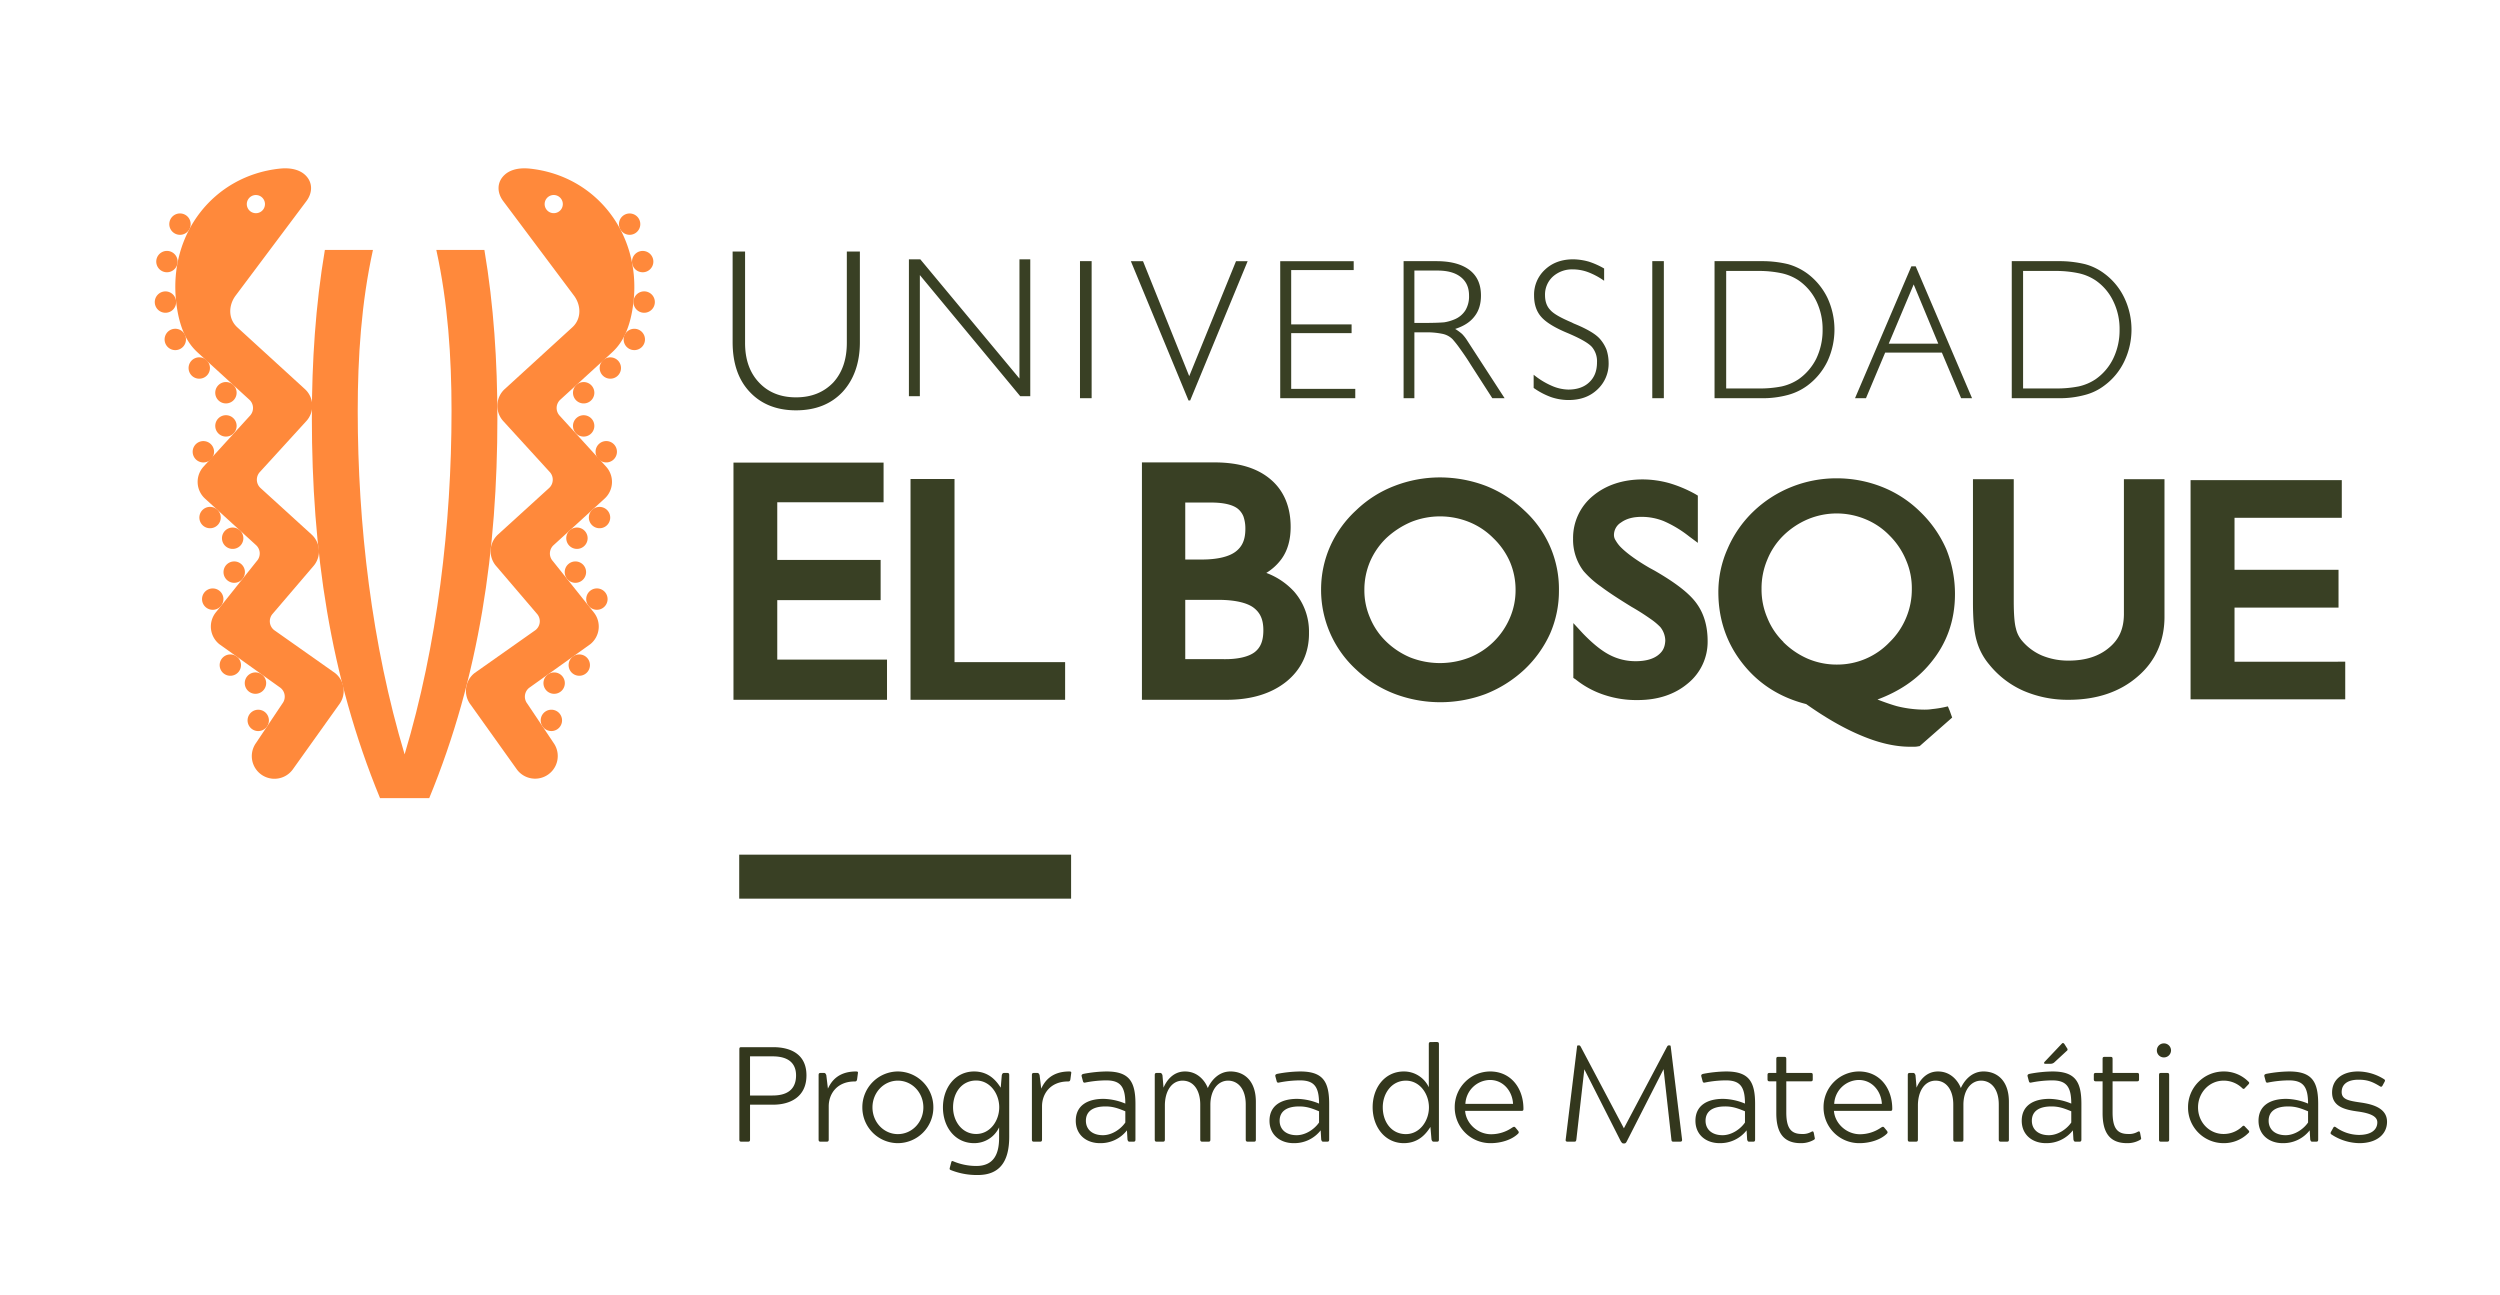 <svg id="facultad-logo-ueb-horizontal-a-dos-lineas" xmlns="http://www.w3.org/2000/svg" width="1500" height="776.873" viewBox="0 0 1500 776.873">
  <defs>
    <style>
      .cls-1 {
        fill: #ff893b;
      }

      .cls-2 {
        fill: #394024;
      }

      .cls-3 {
        fill: #33371d;
      }

      .cls-4 {
        fill: none;
      }
    </style>
  </defs>
  <g id="Capa_1" data-name="Capa 1" transform="translate(92.871 100.999)">
    <g id="Group_111" data-name="Group 111" transform="translate(0 0)">
      <g id="Group_110" data-name="Group 110">
        <path id="Path_835" data-name="Path 835" class="cls-1" d="M737.983,475.586c-30.24-73.429-40.9-149.46-40.9-227.875,0-33.816,2.164-67.689,7.8-101.035h28.847c-6.969,31.713-9.131,64.248-9.131,96.628,0,68.072,8.431,140.429,28.137,206.018,19.685-65.589,28.147-137.946,28.147-206.018,0-32.38-2.171-64.915-9.131-96.628H800.6c5.638,33.347,7.79,67.22,7.79,101.035,0,78.414-10.643,154.446-40.894,227.875Z" transform="translate(-602.832 -97.706)"/>
        <path id="Path_836" data-name="Path 836" class="cls-1" d="M764.99,181.622a6.411,6.411,0,1,1-.44,9.071A6.436,6.436,0,0,1,764.99,181.622Z" transform="translate(-511.962 -51.724)"/>
        <path id="Path_837" data-name="Path 837" class="cls-1" d="M764.99,189.986a6.407,6.407,0,1,1-.44,9.062A6.408,6.408,0,0,1,764.99,189.986Z" transform="translate(-511.962 -40.19)"/>
        <path id="Path_838" data-name="Path 838" class="cls-1" d="M770.665,196.512a6.41,6.41,0,1,1-.422,9.052A6.4,6.4,0,0,1,770.665,196.512Z" transform="translate(-504.099 -31.195)"/>
        <path id="Path_839" data-name="Path 839" class="cls-1" d="M763.283,218.3a6.408,6.408,0,1,1-.422,9.052A6.4,6.4,0,0,1,763.283,218.3Z" transform="translate(-514.3 -1.103)"/>
        <path id="Path_840" data-name="Path 840" class="cls-1" d="M763.14,226.624a6.411,6.411,0,1,1-.884,9.024A6.411,6.411,0,0,1,763.14,226.624Z" transform="translate(-514.838 10.698)"/>
        <path id="Path_841" data-name="Path 841" class="cls-1" d="M768.626,233.372a6.41,6.41,0,1,1-1,9A6.415,6.415,0,0,1,768.626,233.372Z" transform="translate(-507.367 20.09)"/>
        <path id="Path_842" data-name="Path 842" class="cls-1" d="M768.994,213.092a6.4,6.4,0,1,1-.441,9.052A6.376,6.376,0,0,1,768.994,213.092Z" transform="translate(-506.433 -8.293)"/>
        <path id="Path_843" data-name="Path 843" class="cls-1" d="M758.142,254.333a6.413,6.413,0,0,1,7.431,10.455,6.413,6.413,0,1,1-7.431-10.455Z" transform="translate(-522.237 49.318)"/>
        <path id="Path_844" data-name="Path 844" class="cls-1" d="M757.582,263.631a6.4,6.4,0,1,1-1.743,8.871A6.4,6.4,0,0,1,757.582,263.631Z" transform="translate(-523.199 62.291)"/>
        <path id="Path_845" data-name="Path 845" class="cls-1" d="M764.486,249.786a6.4,6.4,0,1,1-1.521,8.931A6.393,6.393,0,0,1,764.486,249.786Z" transform="translate(-513.482 43.051)"/>
        <path id="Path_846" data-name="Path 846" class="cls-1" d="M776.3,170.151a6.4,6.4,0,1,1,2.964,8.55A6.4,6.4,0,0,1,776.3,170.151Z" transform="translate(-494.338 -70.272)"/>
        <path id="Path_847" data-name="Path 847" class="cls-1" d="M778.135,163.214a6.417,6.417,0,1,1,6.109,6.709A6.419,6.419,0,0,1,778.135,163.214Z" transform="translate(-490.922 -83.273)"/>
        <path id="Path_848" data-name="Path 848" class="cls-1" d="M777.88,154.512a6.4,6.4,0,1,1,7.49,5.107A6.4,6.4,0,0,1,777.88,154.512Z" transform="translate(-491.427 -97.371)"/>
        <path id="Path_849" data-name="Path 849" class="cls-1" d="M775.348,147.112a6.4,6.4,0,1,1,8.752,2.3A6.4,6.4,0,0,1,775.348,147.112Z" transform="translate(-495.966 -110.399)"/>
        <path id="Path_850" data-name="Path 850" class="cls-1" d="M771.707,175.4a6.4,6.4,0,1,1-.422,9.059A6.405,6.405,0,0,1,771.707,175.4Z" transform="translate(-502.677 -60.325)"/>
        <path id="Path_851" data-name="Path 851" class="cls-1" d="M683.458,181.622a6.415,6.415,0,1,0,.419,9.071A6.435,6.435,0,0,0,683.458,181.622Z" transform="translate(-636.446 -51.724)"/>
        <path id="Path_852" data-name="Path 852" class="cls-1" d="M683.458,189.986a6.411,6.411,0,1,0,.419,9.062A6.407,6.407,0,0,0,683.458,189.986Z" transform="translate(-636.446 -40.19)"/>
        <path id="Path_853" data-name="Path 853" class="cls-1" d="M677.762,196.512a6.41,6.41,0,1,0,.44,9.052A6.378,6.378,0,0,0,677.762,196.512Z" transform="translate(-644.309 -31.195)"/>
        <path id="Path_854" data-name="Path 854" class="cls-1" d="M685.144,218.3a6.409,6.409,0,1,0,.429,9.052A6.392,6.392,0,0,0,685.144,218.3Z" transform="translate(-634.106 -1.103)"/>
        <path id="Path_855" data-name="Path 855" class="cls-1" d="M685.3,226.624a6.415,6.415,0,1,0,.881,9.024A6.4,6.4,0,0,0,685.3,226.624Z" transform="translate(-633.57 10.698)"/>
        <path id="Path_856" data-name="Path 856" class="cls-1" d="M679.8,233.372a6.41,6.41,0,1,0,1.021,9A6.389,6.389,0,0,0,679.8,233.372Z" transform="translate(-641.038 20.09)"/>
        <path id="Path_857" data-name="Path 857" class="cls-1" d="M679.454,213.092a6.41,6.41,0,1,0,.421,9.052A6.391,6.391,0,0,0,679.454,213.092Z" transform="translate(-641.975 -8.293)"/>
        <path id="Path_858" data-name="Path 858" class="cls-1" d="M690.309,254.333a6.416,6.416,0,1,0,1.5,8.931A6.39,6.39,0,0,0,690.309,254.333Z" transform="translate(-626.174 49.318)"/>
        <path id="Path_859" data-name="Path 859" class="cls-1" d="M690.85,263.631a6.4,6.4,0,1,0,1.764,8.871A6.4,6.4,0,0,0,690.85,263.631Z" transform="translate(-625.215 62.291)"/>
        <path id="Path_860" data-name="Path 860" class="cls-1" d="M683.948,249.786a6.4,6.4,0,1,0,1.524,8.931A6.4,6.4,0,0,0,683.948,249.786Z" transform="translate(-634.924 43.051)"/>
        <path id="Path_861" data-name="Path 861" class="cls-1" d="M672.151,170.151a6.409,6.409,0,1,0-2.964,8.55A6.407,6.407,0,0,0,672.151,170.151Z" transform="translate(-654.079 -70.272)"/>
        <path id="Path_862" data-name="Path 862" class="cls-1" d="M670.3,163.214a6.406,6.406,0,1,0-6.088,6.709A6.409,6.409,0,0,0,670.3,163.214Z" transform="translate(-657.498 -83.273)"/>
        <path id="Path_863" data-name="Path 863" class="cls-1" d="M670.573,154.512a6.406,6.406,0,1,0-7.49,5.107A6.406,6.406,0,0,0,670.573,154.512Z" transform="translate(-656.987 -97.371)"/>
        <path id="Path_864" data-name="Path 864" class="cls-1" d="M673.1,147.112a6.412,6.412,0,1,0-8.771,2.3A6.391,6.391,0,0,0,673.1,147.112Z" transform="translate(-652.447 -110.399)"/>
        <path id="Path_865" data-name="Path 865" class="cls-1" d="M676.742,175.4a6.41,6.41,0,1,0,.41,9.059A6.417,6.417,0,0,0,676.742,175.4Z" transform="translate(-645.732 -60.325)"/>
        <g id="Group_109" data-name="Group 109" transform="translate(12.312)">
          <path id="Path_866" data-name="Path 866" class="cls-1" d="M758.5,428.928l-36.568-25.787a6.737,6.737,0,0,1-1.062-9.507l24.461-28.621a13.6,13.6,0,0,0-.9-19.207l-30.623-27.88a6.786,6.786,0,0,1-.44-9.571l27.918-30.6a13.584,13.584,0,0,0-.881-19.209L699.862,221.5c-5.538-5.045-5.407-13.257-.891-19.173L741.2,145.957c4.135-5.426,3.885-11.773-.74-15.981-2.312-2.112-6.859-4.564-15.19-3.686-39.813,4.307-66.529,39.216-62.122,79.567,2.2,20.268,9.421,27.559,13.4,31.173l30.54,27.885a6.753,6.753,0,0,1,.44,9.554l-27.916,30.621a13.579,13.579,0,0,0,.881,19.176l30.62,27.918a6.756,6.756,0,0,1,.44,9.564l-24.573,30.8a13.567,13.567,0,0,0,2.124,19.085l36.627,26.133a6.764,6.764,0,0,1,1.153,9.514l-15.771,23.592A13.586,13.586,0,0,0,733.2,486.7L760.815,448A13.6,13.6,0,0,0,758.5,428.928ZM707,143.9a5.45,5.45,0,1,1,.341,7.7A5.448,5.448,0,0,1,707,143.9Z" transform="translate(-662.67 -126.108)"/>
          <path id="Path_867" data-name="Path 867" class="cls-1" d="M774.354,126.291c-8.352-.879-12.9,1.574-15.193,3.686-4.635,4.207-4.895,10.554-.74,15.981l42.206,56.367c4.528,5.917,4.667,14.128-.881,19.173l-40.554,37.049a13.6,13.6,0,0,0-.89,19.209l27.937,30.6a6.783,6.783,0,0,1-.431,9.571l-30.64,27.88a13.588,13.588,0,0,0-.883,19.207l24.454,28.621a6.75,6.75,0,0,1-1.062,9.507l-36.571,25.787a13.587,13.587,0,0,0-2.3,19.076L766.423,486.7a13.585,13.585,0,0,0,22.088-15.821l-15.78-23.592a6.748,6.748,0,0,1,1.162-9.514l36.62-26.133a13.586,13.586,0,0,0,2.121-19.085l-24.582-30.8a6.776,6.776,0,0,1,.459-9.564l30.6-27.918A13.573,13.573,0,0,0,820,305.091l-27.9-30.621a6.754,6.754,0,0,1,.44-9.554l30.533-27.885c3.973-3.614,11.2-10.9,13.416-31.173C840.871,165.507,814.155,130.6,774.354,126.291Zm17.9,25.3a5.448,5.448,0,1,1,.359-7.7A5.44,5.44,0,0,1,792.258,151.6Z" transform="translate(-561.535 -126.108)"/>
        </g>
      </g>
      <path id="Path_868" data-name="Path 868" class="cls-2" d="M829.9,356.239h62.022V332.127H829.9V297.5H893.69V273.71H803.627V416.02h92.124v-24.1H829.9Zm106.352-72.686H909.86V416.02h92.755V393.428h-66.36ZM1123.316,339.9a31.842,31.842,0,0,0,9.012-8.2c3.885-5.3,5.607-11.9,5.607-19.409,0-12.045-4.086-21.94-12.295-28.737-8.211-6.84-19.406-9.966-33.535-9.966H1048.7V416.02h50.858c14.619,0,26.614-3.586,35.7-10.826,9.012-7.257,13.859-17.342,13.678-29.559a36.407,36.407,0,0,0-8.883-24.483,42.819,42.819,0,0,0-16.731-11.257m-48.625-42.225h15.381c8.09,0,13.378,1.452,16.261,3.817a11.389,11.389,0,0,1,3.3,4.626,22.192,22.192,0,0,1,1.122,7.407c0,6.581-1.952,10.678-5.928,13.678-3.8,2.848-10.554,4.667-20.216,4.667h-9.924Zm41.656,89.769c-3.4,2.6-9.695,4.369-18.856,4.207h-22.8v-35.59h19.585c10.293,0,17.423,1.752,21.349,4.648,3.883,2.943,5.928,6.871,5.928,13.578,0,6.547-1.762,10.474-5.207,13.157m239.76-49.013h0l-2.824-1.533c-7.55-4.378-13.059-8.371-16.6-11.769a19.5,19.5,0,0,1-3.676-4.6,5.871,5.871,0,0,1-1.091-3.176,8.793,8.793,0,0,1,4.2-7.671c3.045-2.2,6.99-3.412,12.328-3.412a35.486,35.486,0,0,1,13.4,2.574,68.764,68.764,0,0,1,15.071,9.071l5.326,3.955V293.514l-1.6-.96A76.884,76.884,0,0,0,1365,286a60.783,60.783,0,0,0-15.761-2.2c-11.845,0-22.011,3.3-29.921,9.874a32.59,32.59,0,0,0-11.926,25.685,31.042,31.042,0,0,0,6.3,19.454,56.677,56.677,0,0,0,10.423,9.293c4.779,3.617,10.907,7.55,18.326,12.128,4.667,2.652,8.421,5.155,11.345,7.209a38.367,38.367,0,0,1,5.928,4.917,13.293,13.293,0,0,1,3,8.209c-.222,3.945-1.422,6.431-4.407,8.731-2.874,2.2-7.25,3.567-13.257,3.567a33.4,33.4,0,0,1-15.771-3.8c-4.867-2.5-10.245-6.881-15.993-12.847L1307.542,370v32.885l1.421.94a54.27,54.27,0,0,0,17.214,9.293,60.721,60.721,0,0,0,20.037,3.064c11.926,0,22.081-3.314,29.909-9.874a32.177,32.177,0,0,0,12-25.476c0-8.609-2.033-16.157-6.409-22.307-4.376-6.29-12.838-12.738-25.6-20.1m165.622,55.684c9.873-11.778,14.79-25.695,14.79-41.418a71.584,71.584,0,0,0-5.217-27.035,70.1,70.1,0,0,0-15.611-22.411,68.61,68.61,0,0,0-22.861-14.919,73.862,73.862,0,0,0-27.356-5.186,72.29,72.29,0,0,0-27.066,5.186,71.079,71.079,0,0,0-23.061,14.919,68.21,68.21,0,0,0-15.259,22.152,63.611,63.611,0,0,0-5.538,26.035c0,16.273,4.957,30.749,14.69,43,9.571,12.126,22.368,20.207,38.011,24.164,11.655,8.24,22.59,14.547,32.973,18.864,10.736,4.533,20.469,6.731,29.33,6.731h2.574a10.493,10.493,0,0,0,2.152-.209l1.05-.162,19.507-17.133-1.481-4.114-1.091-2.6-2.554.571a63.609,63.609,0,0,1-6.76,1.04,29.7,29.7,0,0,1-5.366.341,68.539,68.539,0,0,1-15.971-2.09c-3.445-.974-7.4-2.357-11.595-3.978,12.835-4.764,23.63-11.895,31.711-21.747m-14.5-27.347a43.868,43.868,0,0,1-9.743,14.5l-.14.129a43.312,43.312,0,0,1-31.873,13.5,44.123,44.123,0,0,1-17.252-3.5,47.546,47.546,0,0,1-14.69-9.995v-.129a42.087,42.087,0,0,1-9.643-14.5,43.063,43.063,0,0,1-3.426-17.271,44.022,44.022,0,0,1,3.426-17.478,42.772,42.772,0,0,1,9.571-14.438,47.591,47.591,0,0,1,14.931-9.943,44.849,44.849,0,0,1,34.327,0,42.466,42.466,0,0,1,14.547,9.831,44.93,44.93,0,0,1,9.964,14.921,42.066,42.066,0,0,1,3.4,17.107,43.746,43.746,0,0,1-3.4,17.271m130.653-1.793c-.128,8.469-2.831,14.759-8.89,19.785-5.857,4.967-13.818,7.752-24.211,7.752a41.087,41.087,0,0,1-16.012-3.024,32.389,32.389,0,0,1-12.047-8.914,17.106,17.106,0,0,1-3.645-7.407c-.821-2.848-1.291-8.343-1.291-16.285V283.662h-24.473V357.6c0,10.107.659,17.623,2.212,22.971a37.66,37.66,0,0,0,7.49,14.221,54.807,54.807,0,0,0,20.668,15.862,66.889,66.889,0,0,0,27.1,5.367c16.631,0,30.649-4.648,41.344-13.95,10.814-9.2,16.293-21.759,16.1-36.558v-81.85h-24.345Zm66.37,28.2V360.705h62.4v-22.69h-62.4v-31.2h64.358V284.245h-90.733V415.73h92.8V393.169Zm-426.279-90.9A71.005,71.005,0,0,0,1255,287.65a77.862,77.862,0,0,0-27.547-5.05,75.605,75.605,0,0,0-27.078,5.05,68.266,68.266,0,0,0-23.09,14.619,65.961,65.961,0,0,0-15.64,21.666,64,64,0,0,0-5.448,25.559,64.906,64.906,0,0,0,21.088,48.444,69.862,69.862,0,0,0,22.971,14.5,77.339,77.339,0,0,0,54.582.14,73.594,73.594,0,0,0,23.28-14.638,68.507,68.507,0,0,0,15.473-21.6,64,64,0,0,0,5.316-25.764,63.887,63.887,0,0,0-20.937-48.3m-8.493,64.6a44.305,44.305,0,0,1-24.361,23.83,48.779,48.779,0,0,1-35.2,0,46.611,46.611,0,0,1-14.588-9.552,42.2,42.2,0,0,1-9.745-14.278,41.216,41.216,0,0,1-3.414-16.814,43.1,43.1,0,0,1,3.414-16.983,43.674,43.674,0,0,1,9.745-14.078,51.223,51.223,0,0,1,14.988-9.712,46.663,46.663,0,0,1,34.509,0,43.2,43.2,0,0,1,14.69,9.712,44.3,44.3,0,0,1,10.093,14.5,42.6,42.6,0,0,1,3.274,16.561,41.525,41.525,0,0,1-3.405,16.814M841.138,242.346c11.755,0,21.088-3.726,27.978-11.076,6.769-7.385,10.354-17.38,10.354-29.849V147.08H871.64v54.772c0,9.976-2.745,17.9-8.152,23.811-5.647,5.869-13.038,8.9-22.349,8.9-9.292,0-16.7-3.033-22.18-8.9q-8.4-8.86-8.371-23.811V147.08h-7.469v54.341c0,12.588,3.374,22.583,10.243,29.849,6.85,7.35,16.161,11.076,27.778,11.076M915.458,161.2l60.21,72.655h6.038V151.735h-6.488V223.29l-59.5-71.555h-6.828v82.119h6.569Zm96.078,73.879h6.99V152.846h-6.99Zm66.1,1.362,34.5-83.593h-6.979l-28.078,69-27.737-69h-7.291l34.606,83.593Zm99.073-6.978h-38.451V196.043H1174.5v-5.264h-36.247v-32.6h37.508v-5.328h-44.087v82.231h45.03Zm35.468-33.916h6.607a46.147,46.147,0,0,1,10.476.96,12,12,0,0,1,5.788,3.136,62.463,62.463,0,0,1,4.326,5.486c1.781,2.474,4.1,5.738,6.566,9.745l13,20.207h7.381l-22.439-34.587a24.3,24.3,0,0,0-3.114-3.986,31.232,31.232,0,0,0-4.126-3c5.176-1.659,9.083-4.155,11.635-7.559,2.614-3.3,3.845-7.528,3.845-12.464,0-6.669-2.212-11.759-6.838-15.312-4.688-3.545-11.235-5.328-19.828-5.328H1205.7v82.231h6.471Zm0-37.07h13.657c6.15,0,10.8,1.212,14.231,3.952,3.283,2.607,4.9,6.29,4.9,11.059a16.242,16.242,0,0,1-2.152,8.809,14,14,0,0,1-6.729,5.538,25.814,25.814,0,0,1-6.009,1.7c-2.521.229-6.748.379-12.847.379h-5.055Zm116.535,55.253a25.485,25.485,0,0,0-1.281-7.812,22.039,22.039,0,0,0-4.026-6.528c-2.574-2.883-7.68-5.878-15.061-8.912a15.708,15.708,0,0,1-1.741-.84c-6.75-2.864-11.076-5.3-13.007-7.638-2.064-2.155-3.036-5.2-3.036-8.745a14.594,14.594,0,0,1,4.647-11.1,17.225,17.225,0,0,1,12.017-4.376,26.564,26.564,0,0,1,9.061,1.624,42.806,42.806,0,0,1,9.733,5.207v-7.359a46.729,46.729,0,0,0-9.183-4.114,36.572,36.572,0,0,0-9.292-1.4c-6.99,0-12.6,2.074-16.983,6.178a20.42,20.42,0,0,0-6.569,15.573c0,5.2,1.381,9.481,4.276,12.766,2.852,3.286,8.181,6.569,15.993,9.79,7.528,3.207,12.326,5.931,14.4,8.243a13.267,13.267,0,0,1,3.085,9.2c0,5.045-1.443,9-4.626,11.995-2.983,2.9-7.271,4.414-12.578,4.414a25.859,25.859,0,0,1-9.871-2.231,46.092,46.092,0,0,1-10.935-6.681v7.921a43.849,43.849,0,0,0,10.414,5.49,32.517,32.517,0,0,0,10.524,1.769c7.019,0,12.717-1.99,17.252-6.269a21.146,21.146,0,0,0,6.79-16.171m33.135-60.882h-6.94v82.231h6.94Zm74.329,80.307a34.921,34.921,0,0,0,11.926-5.747,39.538,39.538,0,0,0,11.907-14.478,45.167,45.167,0,0,0,0-38.061,39.858,39.858,0,0,0-11.907-14.481,36.192,36.192,0,0,0-11.816-5.757,66.069,66.069,0,0,0-15.821-1.783h-28.2v82.231h28.2a57.589,57.589,0,0,0,15.712-1.924m-36.928-3.924V158.713h19.564a65.677,65.677,0,0,1,13.771,1.4,29.9,29.9,0,0,1,10.021,4.2,32.338,32.338,0,0,1,10.724,12.481,38.551,38.551,0,0,1,3.776,17.242,39.549,39.549,0,0,1-3.776,17.252,33.14,33.14,0,0,1-10.724,12.466A30.122,30.122,0,0,1,1432.582,228a67.392,67.392,0,0,1-13.771,1.231Zm111.1-73.26-33.794,79.107h6.569l11.516-27.359h34.025l11.545,27.359h6.566l-33.8-79.107Zm-13.569,46.4,14.971-35.556,14.771,35.556Zm117.6,30.78a32.786,32.786,0,0,0,11.878-5.747,38.524,38.524,0,0,0,11.885-14.478,44.3,44.3,0,0,0,0-38.061,38.827,38.827,0,0,0-11.885-14.481,33.876,33.876,0,0,0-11.767-5.757,66.562,66.562,0,0,0-15.861-1.783h-28.037v82.231h28.037a57.608,57.608,0,0,0,15.75-1.924m-36.99-3.924V158.713h19.628a65.886,65.886,0,0,1,13.778,1.4,29.77,29.77,0,0,1,10,4.2,31.569,31.569,0,0,1,10.676,12.481,37.824,37.824,0,0,1,3.814,17.242,38.791,38.791,0,0,1-3.814,17.252,32.332,32.332,0,0,1-10.676,12.466,29.993,29.993,0,0,1-10,4.238,67.594,67.594,0,0,1-13.778,1.231Z" transform="translate(-456.414 -97.148)"/>
      <rect id="Rectangle_25" data-name="Rectangle 25" class="cls-2" width="199.127" height="26.395" transform="translate(350.658 411.796)"/>
      <path id="Path_986" data-name="Path 986" class="cls-3" d="M14.418-27.7v-23.49H27.945c11.259,0,14.094,5.751,14.094,11.421,0,6.156-2.835,12.069-14.094,12.069ZM28.35-22.194c9.882,0,19.926-4.455,19.926-17.577S38.232-56.7,28.35-56.7H9.315c-.972,0-1.3.162-1.3,1.3V-1.3c0,.972.243,1.3,1.3,1.3h3.807c1.053,0,1.3-.324,1.3-1.3v-20.9ZM77.193-36.126c.972,0,1.215-.243,1.458-1.215l.486-3.645c.162-.81,0-1.134-1.134-1.134-11.5,0-15.228,6.885-16.848,10.287l-.972-8.1c-.405-.972-.729-1.3-1.377-1.3H56.781c-.891,0-1.215.324-1.215,1.3V-1.3c0,.972.324,1.3,1.215,1.3h3.645c.891,0,1.215-.324,1.215-1.3V-21.222C61.641-28.755,66.663-36.126,77.193-36.126ZM81.81-20.574A21.364,21.364,0,0,0,103.113.891a21.364,21.364,0,0,0,21.3-21.465,21.433,21.433,0,0,0-21.3-21.546A21.433,21.433,0,0,0,81.81-20.574Zm21.3,16.038c-8.424,0-15.228-7.128-15.228-16.038s6.8-16.038,15.228-16.038c8.5,0,15.309,7.128,15.309,16.038S111.618-4.536,103.113-4.536Zm60.75,2.268c0,9.72-3.24,16.848-13.689,16.848a35.575,35.575,0,0,1-13.689-2.754c-.891-.4-1.134-.243-1.377.729l-.81,3.078c-.243.891-.081,1.134.729,1.458a42.084,42.084,0,0,0,16.038,2.916c12.555,0,18.873-7.371,18.873-22.923V-39.933c0-.972-.324-1.3-1.215-1.3H166.86c-.729,0-1.053.324-1.377,1.3l-.648,7.533c-2.025-3.078-6.4-9.72-15.957-9.72-11.34,0-18.711,9.8-18.711,21.546,0,11.826,7.29,21.465,18.711,21.465a16.43,16.43,0,0,0,14.985-9.477Zm-13.77-34.425c8.424,0,13.851,8.019,13.851,16.038,0,8.1-5.427,16.038-13.851,16.038-8.505,0-13.851-7.695-13.851-15.957C136.242-29.565,141.588-36.693,150.093-36.693Zm55.08.567c.972,0,1.215-.243,1.458-1.215l.486-3.645c.162-.81,0-1.134-1.134-1.134-11.5,0-15.228,6.885-16.848,10.287l-.972-8.1c-.4-.972-.729-1.3-1.377-1.3h-2.025c-.891,0-1.215.324-1.215,1.3V-1.3c0,.972.324,1.3,1.215,1.3h3.645c.891,0,1.215-.324,1.215-1.3V-21.222C189.621-28.755,194.643-36.126,205.173-36.126Zm10.449.648a66.233,66.233,0,0,1,12.474-1.3c8.505,0,11.5,3.726,11.5,13.932a35.717,35.717,0,0,0-13.122-2.835c-9.963,0-16.605,4.293-16.605,13.122,0,8.667,6.642,13.446,14.418,13.446A19.981,19.981,0,0,0,240.57-6.8l.324,5.508c.243.972.567,1.3,1.215,1.3h2.349c.891,0,1.215-.324,1.215-1.3V-22.68c0-13.365-3.726-19.44-17.334-19.44a76.555,76.555,0,0,0-13.932,1.458c-.972.324-1.215.729-.972,1.62l.648,2.43C214.326-35.64,214.569-35.235,215.622-35.478Zm12.069,14.337c4.617,0,7.776,1.215,11.907,2.916V-11.5c-2.592,3.807-7.857,7.614-13.446,7.614-6.561,0-10.206-3.645-10.206-8.667C215.946-18.063,220-21.141,227.691-21.141Zm61.4-11.016c-1.458-3.888-5.751-9.963-13.689-9.963-7.695,0-11.421,6.318-12.879,9.72l-.648-7.533c-.4-.972-.729-1.3-1.377-1.3h-2.025c-.891,0-1.215.324-1.215,1.3V-1.3c0,.972.324,1.3,1.215,1.3h3.645c.891,0,1.215-.324,1.215-1.3V-21.708c0-8.586,4.05-14.9,10.611-14.9,6.642,0,10.611,5.832,10.611,14.337V-1.3c0,.972.4,1.3,1.215,1.3h3.645c.972,0,1.215-.324,1.215-1.3V-22.113c0-8.91,4.617-14.5,10.611-14.5,5.751,0,10.611,4.7,10.611,14.337V-1.3c0,.972.4,1.3,1.215,1.3h3.645c.972,0,1.215-.324,1.215-1.3v-22.6c0-12.96-7.29-18.225-15.228-18.225C295-42.12,290.709-35.8,289.089-32.157Zm42.768-3.321a66.233,66.233,0,0,1,12.474-1.3c8.505,0,11.5,3.726,11.5,13.932a35.718,35.718,0,0,0-13.122-2.835c-9.963,0-16.605,4.293-16.605,13.122,0,8.667,6.642,13.446,14.418,13.446A19.981,19.981,0,0,0,356.8-6.8l.324,5.508c.243.972.567,1.3,1.215,1.3h2.349c.891,0,1.215-.324,1.215-1.3V-22.68c0-13.365-3.726-19.44-17.334-19.44a76.555,76.555,0,0,0-13.932,1.458c-.972.324-1.215.729-.972,1.62l.648,2.43C330.561-35.64,330.8-35.235,331.857-35.478Zm12.069,14.337c4.617,0,7.776,1.215,11.907,2.916V-11.5c-2.592,3.807-7.857,7.614-13.446,7.614-6.561,0-10.206-3.645-10.206-8.667C332.181-18.063,336.231-21.141,343.926-21.141Zm77.76-11.5A16.43,16.43,0,0,0,406.7-42.12c-11.34,0-18.711,9.639-18.711,21.465C387.99-8.91,395.361.891,406.7.891c9.558,0,13.932-6.642,15.957-9.72l.648,7.533c.324.972.648,1.3,1.377,1.3h1.863c.891,0,1.215-.324,1.215-1.3V-58.482c0-.972-.324-1.3-1.215-1.3H422.9c-.891,0-1.215.324-1.215,1.3ZM407.916-4.536c-8.505,0-13.851-7.128-13.851-16.119,0-8.343,5.346-15.957,13.851-15.957,8.424,0,13.851,7.938,13.851,16.038C421.767-12.555,416.34-4.536,407.916-4.536Zm65.772-3.888c-.648-.729-.972-.567-1.863-.081a22.253,22.253,0,0,1-12.717,4.05c-8.181,0-15.066-6.48-15.633-14.013h33.777c1.053,0,1.215-.324,1.215-1.3,0-12.15-7.371-22.356-20.007-22.356a21.365,21.365,0,0,0-21.222,21.546A21.383,21.383,0,0,0,458.865.891c5.994,0,12.555-1.944,16.362-5.67.567-.567.567-1.053,0-1.782ZM443.637-22.68a15,15,0,0,1,14.742-14.337c8.262,0,13.527,7.047,13.851,14.337ZM562.545-43.5l4.7,42.2c.081.972.324,1.3,1.215,1.3h3.969c.972,0,1.3-.405,1.215-1.3l-6.8-55.728c-.081-.567-.162-.729-.729-.729h-.486c-.324,0-.567.081-.972.729l-25.92,49-25.92-49c-.405-.648-.648-.729-.972-.729h-.486c-.567,0-.648.162-.729.729L503.82-1.3c-.162.891.243,1.3,1.134,1.3h3.969c.972,0,1.134-.324,1.3-1.3L515-43.416,536.868-.243c.567.81.891,1.3,1.539,1.3h.648c.648,0,1.053-.486,1.458-1.3Zm24.867,8.019a66.233,66.233,0,0,1,12.474-1.3c8.505,0,11.5,3.726,11.5,13.932a35.718,35.718,0,0,0-13.122-2.835c-9.963,0-16.6,4.293-16.6,13.122,0,8.667,6.642,13.446,14.418,13.446A19.981,19.981,0,0,0,612.36-6.8l.324,5.508c.243.972.567,1.3,1.215,1.3h2.349c.891,0,1.215-.324,1.215-1.3V-22.68c0-13.365-3.726-19.44-17.334-19.44A76.556,76.556,0,0,0,586.2-40.662c-.972.324-1.215.729-.972,1.62l.648,2.43C586.116-35.64,586.359-35.235,587.412-35.478Zm12.069,14.337c4.617,0,7.776,1.215,11.907,2.916V-11.5c-2.592,3.807-7.857,7.614-13.446,7.614-6.561,0-10.206-3.645-10.206-8.667C587.736-18.063,591.786-21.141,599.481-21.141ZM652.617-1.053c.729-.4.81-.729.567-1.539L652.7-5.184c-.324-1.134-.567-1.215-1.62-.648a10.294,10.294,0,0,1-5.589,1.215c-6.48,0-9.315-3.483-9.315-12.96v-18.63h14.661c.972,0,1.215-.324,1.215-1.3v-2.43c0-1.053-.324-1.3-1.215-1.3H636.174v-8.343c0-.972-.243-1.3-1.215-1.3H631.4c-.972,0-1.215.324-1.215,1.3v8.343h-3.969c-.972,0-1.3.243-1.3,1.3v2.43c0,.972.324,1.3,1.3,1.3h3.969v19.116c0,11.259,3.969,17.982,14.661,17.982A15.153,15.153,0,0,0,652.617-1.053ZM694.98-8.424c-.648-.729-.972-.567-1.863-.081A22.253,22.253,0,0,1,680.4-4.455c-8.181,0-15.066-6.48-15.633-14.013h33.777c1.053,0,1.215-.324,1.215-1.3,0-12.15-7.371-22.356-20.007-22.356A21.365,21.365,0,0,0,658.53-20.574,21.383,21.383,0,0,0,680.157.891c5.994,0,12.555-1.944,16.362-5.67.567-.567.567-1.053,0-1.782ZM664.929-22.68a15,15,0,0,1,14.742-14.337c8.262,0,13.527,7.047,13.851,14.337Zm75.978-9.477c-1.458-3.888-5.751-9.963-13.689-9.963-7.7,0-11.421,6.318-12.879,9.72l-.648-7.533c-.4-.972-.729-1.3-1.377-1.3h-2.025c-.891,0-1.215.324-1.215,1.3V-1.3c0,.972.324,1.3,1.215,1.3h3.645c.891,0,1.215-.324,1.215-1.3V-21.708c0-8.586,4.05-14.9,10.611-14.9,6.642,0,10.611,5.832,10.611,14.337V-1.3c0,.972.405,1.3,1.215,1.3h3.645c.972,0,1.215-.324,1.215-1.3V-22.113c0-8.91,4.617-14.5,10.611-14.5,5.751,0,10.611,4.7,10.611,14.337V-1.3c0,.972.405,1.3,1.215,1.3h3.645c.972,0,1.215-.324,1.215-1.3v-22.6c0-12.96-7.29-18.225-15.228-18.225C746.82-42.12,742.527-35.8,740.907-32.157Zm42.282-3.321a66.233,66.233,0,0,1,12.474-1.3c8.505,0,11.5,3.726,11.5,13.932a35.717,35.717,0,0,0-13.122-2.835c-9.963,0-16.6,4.293-16.6,13.122,0,8.667,6.642,13.446,14.418,13.446A19.981,19.981,0,0,0,808.137-6.8l.324,5.508c.243.972.567,1.3,1.215,1.3h2.349c.891,0,1.215-.324,1.215-1.3V-22.68c0-13.365-3.726-19.44-17.334-19.44a76.555,76.555,0,0,0-13.932,1.458c-.972.324-1.215.729-.972,1.62l.648,2.43C781.893-35.64,782.136-35.235,783.189-35.478Zm12.069,14.337c4.617,0,7.776,1.215,11.907,2.916V-11.5c-2.592,3.807-7.857,7.614-13.446,7.614-6.561,0-10.206-3.645-10.206-8.667C783.513-18.063,787.563-21.141,795.258-21.141Zm9.153-33.291a1.046,1.046,0,0,0,.243-1.62l-1.539-2.43c-.486-.729-1.053-.972-1.62-.324L791.37-48.114c-.891.891-.567,1.377.243,1.377h3.24a3.239,3.239,0,0,0,2.106-.81ZM848.394-1.053c.729-.4.81-.729.567-1.539l-.486-2.592c-.324-1.134-.567-1.215-1.62-.648a10.294,10.294,0,0,1-5.589,1.215c-6.48,0-9.315-3.483-9.315-12.96v-18.63h14.661c.972,0,1.215-.324,1.215-1.3v-2.43c0-1.053-.324-1.3-1.215-1.3H831.951v-8.343c0-.972-.243-1.3-1.215-1.3h-3.564c-.972,0-1.215.324-1.215,1.3v8.343h-3.969c-.972,0-1.3.243-1.3,1.3v2.43c0,.972.324,1.3,1.3,1.3h3.969v19.116c0,11.259,3.969,17.982,14.661,17.982A15.153,15.153,0,0,0,848.394-1.053ZM859.815-1.3c0,.972.243,1.3,1.215,1.3h3.564c.972,0,1.3-.324,1.3-1.3V-39.933c0-.972-.243-1.3-1.3-1.3H861.03c-.972,0-1.215.324-1.215,1.3Zm-1.3-53.46a4.183,4.183,0,0,0,4.212,4.212,4.252,4.252,0,0,0,4.293-4.212,4.252,4.252,0,0,0-4.293-4.212A4.183,4.183,0,0,0,858.519-54.756ZM898.533-4.617c-8.505,0-15.309-6.966-15.309-15.957,0-8.91,6.8-16.038,15.309-16.038a15.977,15.977,0,0,1,11.259,4.536c.648.648,1.134.486,1.7-.243l1.944-2.025c.648-.729.648-1.134,0-1.7a20.734,20.734,0,0,0-14.985-6.075A21.365,21.365,0,0,0,877.23-20.574,21.3,21.3,0,0,0,898.452.891a20.734,20.734,0,0,0,14.985-6.075c.648-.567.648-.972,0-1.7L911.493-8.91c-.567-.729-1.053-.891-1.7-.243A15.977,15.977,0,0,1,898.533-4.617Zm26.73-30.861a66.233,66.233,0,0,1,12.474-1.3c8.505,0,11.5,3.726,11.5,13.932a35.718,35.718,0,0,0-13.122-2.835c-9.963,0-16.6,4.293-16.6,13.122,0,8.667,6.642,13.446,14.418,13.446A19.981,19.981,0,0,0,950.211-6.8l.324,5.508c.243.972.567,1.3,1.215,1.3H954.1c.891,0,1.215-.324,1.215-1.3V-22.68c0-13.365-3.726-19.44-17.334-19.44a76.556,76.556,0,0,0-13.932,1.458c-.972.324-1.215.729-.972,1.62l.648,2.43C923.967-35.64,924.21-35.235,925.263-35.478Zm12.069,14.337c4.617,0,7.776,1.215,11.907,2.916V-11.5c-2.592,3.807-7.857,7.614-13.446,7.614-6.561,0-10.206-3.645-10.206-8.667C925.587-18.063,929.637-21.141,937.332-21.141ZM979.695-4.05a24.049,24.049,0,0,1-13.689-4.536c-.972-.729-1.377-.324-1.782.486L963.09-6.075c-.486.891-.486,1.3.243,1.782A31.158,31.158,0,0,0,980.019.891c10.449,0,16.6-5.346,16.6-12.8,0-7.857-7.776-10.449-15.795-11.583-7.371-1.053-11.421-1.863-11.421-6.318s3.321-7.371,10.125-7.371c5.265,0,8.343,1.215,12.717,3.888.972.648,1.377.243,1.782-.567l1.053-1.944c.405-.729.567-1.215-.4-1.782a29.751,29.751,0,0,0-15.471-4.536c-9.558,0-15.552,4.941-15.552,12.636,0,8.5,7.7,10.368,15.714,11.421,7.371,1.053,11.421,2.916,11.421,6.48C990.792-7.452,987.552-4.05,979.695-4.05Z" transform="translate(342.727 584.003)"/>
    </g>
  </g>
  <rect id="Rectangle_87" data-name="Rectangle 87" class="cls-4" width="1500" height="776.873"/>
</svg>

